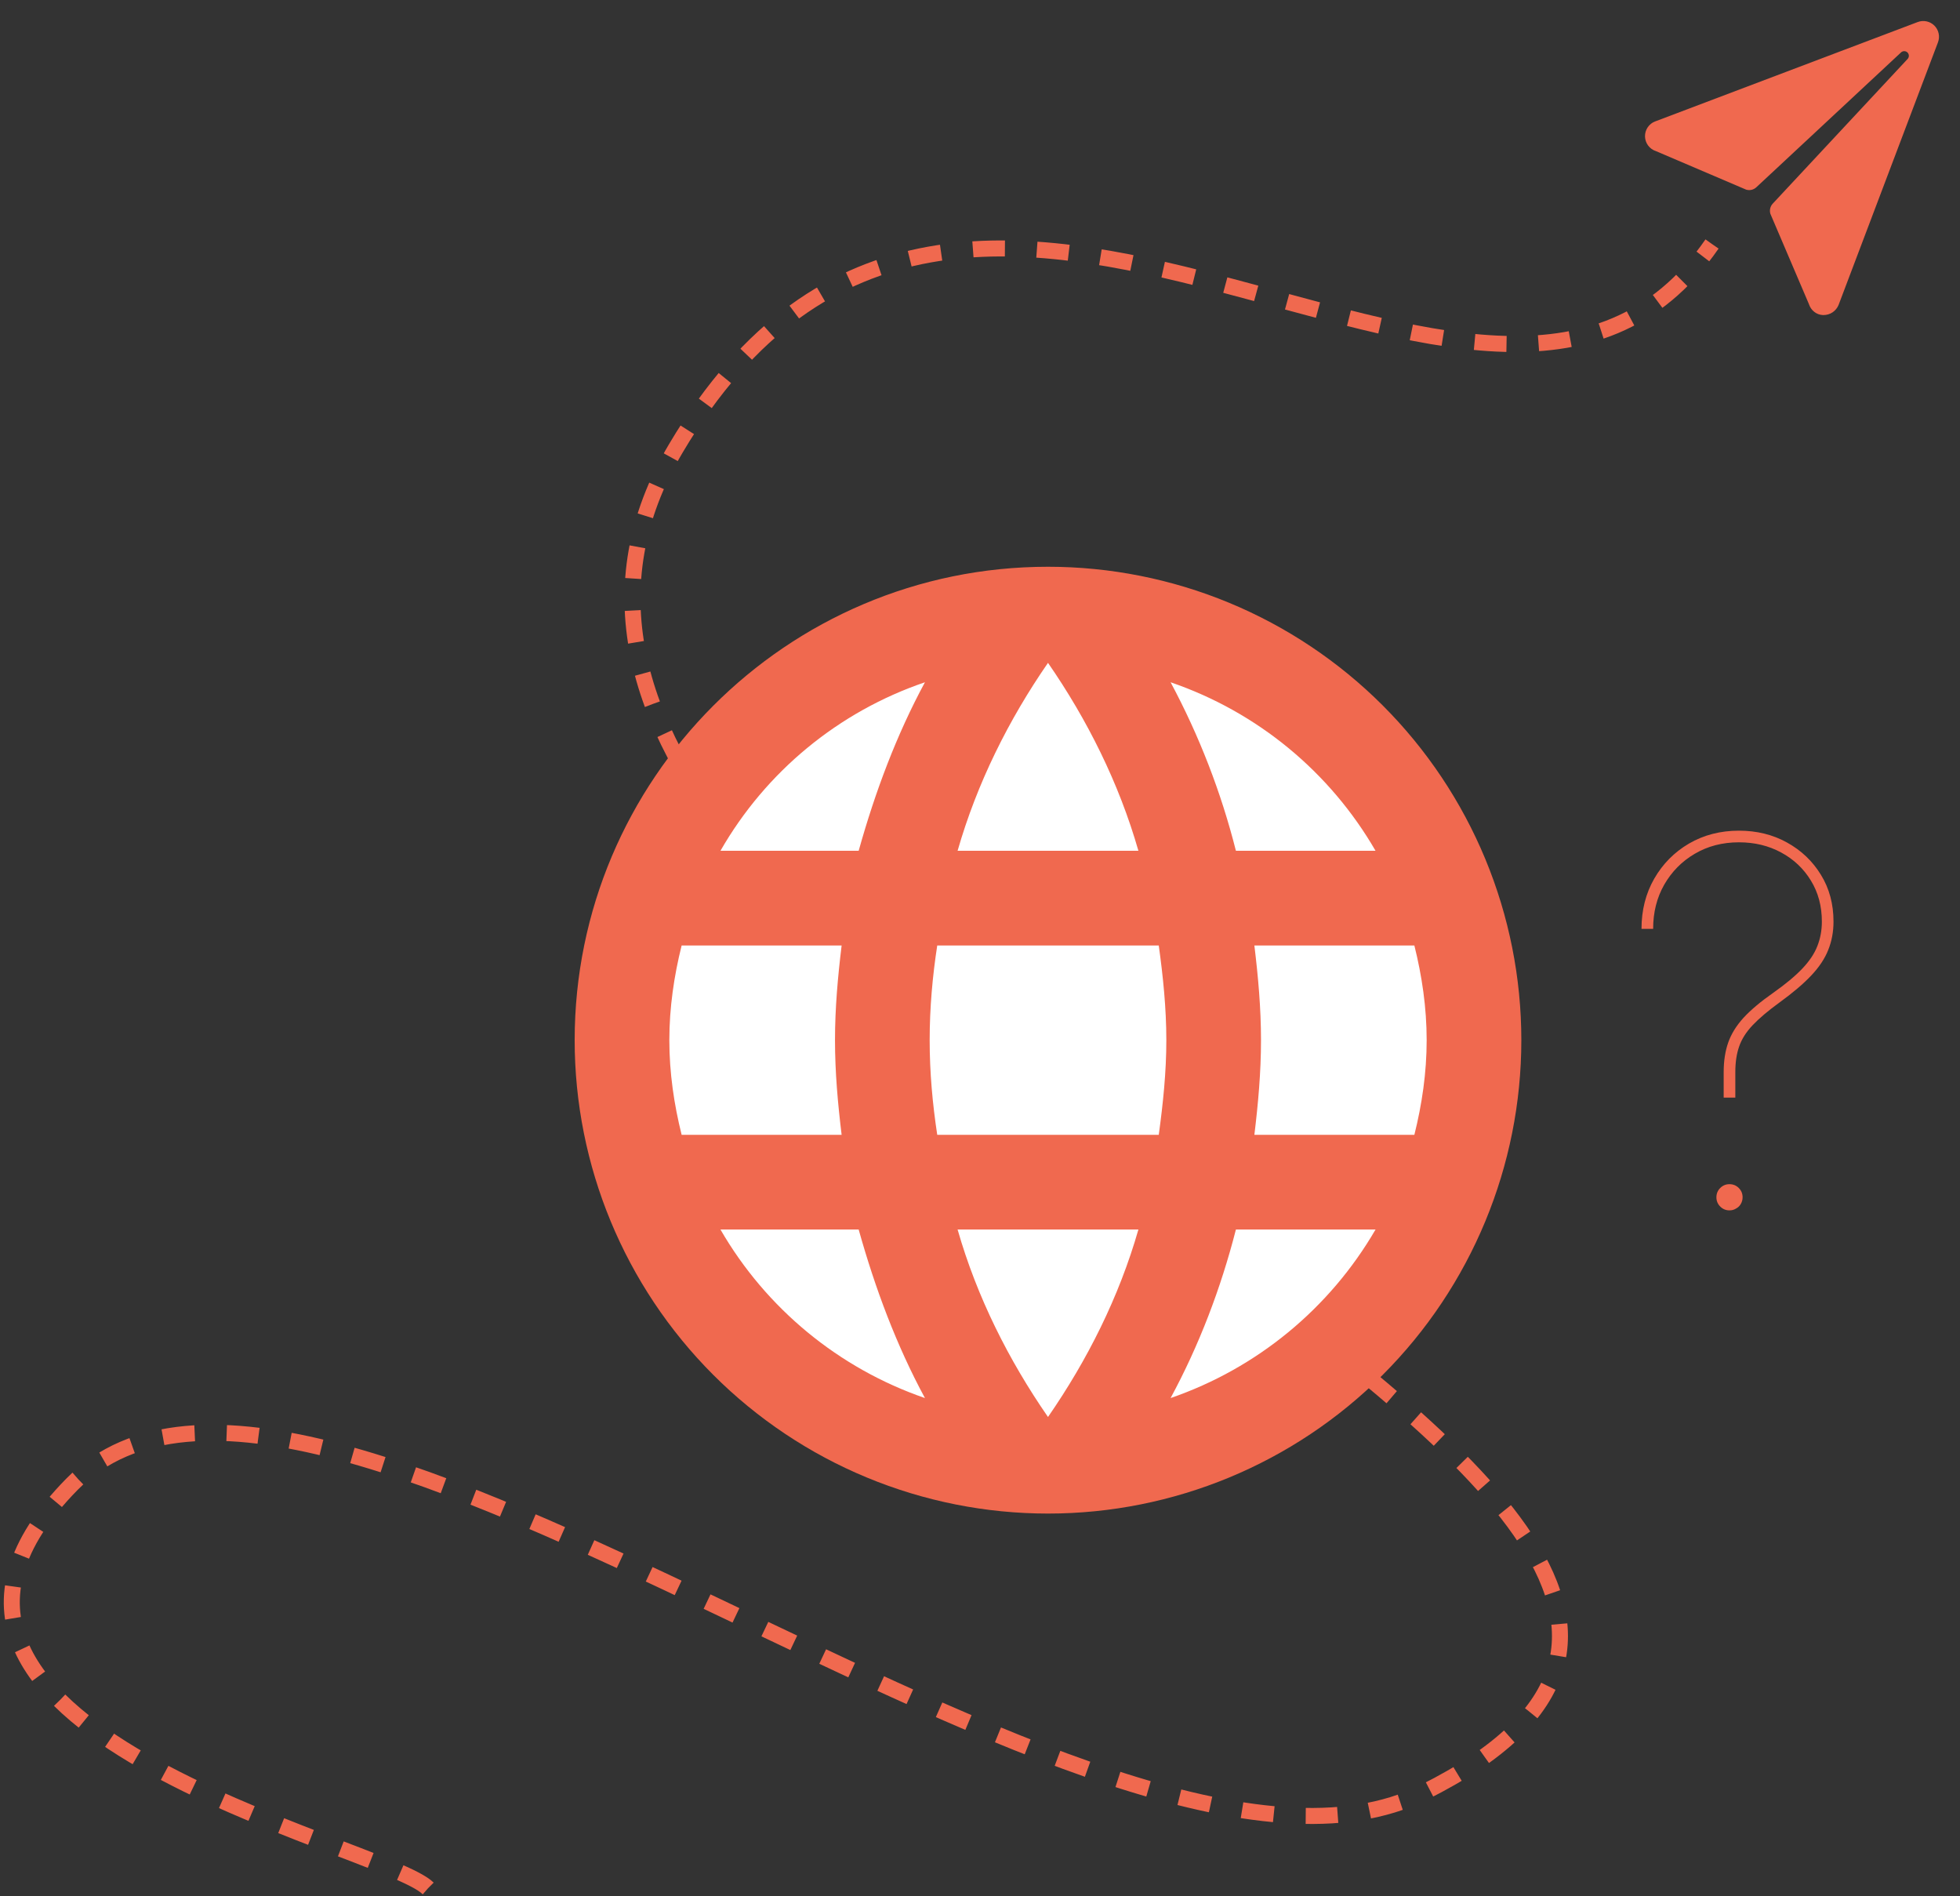 <svg width="245" height="237" viewBox="0 0 245 237" fill="none" xmlns="http://www.w3.org/2000/svg">
<rect x="0" y="0" width="245" height="237" fill="#333333" stroke="none"/>
<path d="M53.5 236C48 230.5 -21 216 9 185.5C39 155 137.985 244.008 178 224C255 185.5 43 126 84.5 56C120.881 -5.365 186 71 214 30.5" stroke="#F0694F" stroke-width="2" stroke-dasharray="4 4"/>
<g clip-path="url(#clip0_382_125)">
<circle cx="130.5" cy="129.5" r="51.5" fill="white"/>
<path d="M156.797 141.833C157.27 137.928 157.625 134.023 157.625 130C157.625 125.977 157.27 122.072 156.797 118.167H176.795C177.742 121.953 178.333 125.918 178.333 130C178.333 134.083 177.742 138.047 176.795 141.833M146.324 174.73C149.874 168.163 152.596 161.063 154.489 153.667H171.943C166.211 163.537 157.117 171.014 146.324 174.73ZM144.845 141.833H117.155C116.563 137.928 116.208 134.023 116.208 130C116.208 125.977 116.563 122.013 117.155 118.167H144.845C145.378 122.013 145.792 125.977 145.792 130C145.792 134.023 145.378 137.928 144.845 141.833ZM131 177.097C126.089 169.997 122.125 162.128 119.699 153.667H142.301C139.875 162.128 135.911 169.997 131 177.097ZM107.333 106.333H90.057C95.73 96.436 104.818 88.947 115.617 85.27C112.067 91.838 109.404 98.938 107.333 106.333ZM90.057 153.667H107.333C109.404 161.063 112.067 168.163 115.617 174.73C104.84 171.013 95.765 163.534 90.057 153.667ZM85.205 141.833C84.258 138.047 83.667 134.083 83.667 130C83.667 125.918 84.258 121.953 85.205 118.167H105.203C104.73 122.072 104.375 125.977 104.375 130C104.375 134.023 104.73 137.928 105.203 141.833M131 82.844C135.911 89.944 139.875 97.873 142.301 106.333H119.699C122.125 97.873 126.089 89.944 131 82.844ZM171.943 106.333H154.489C152.637 99.005 149.895 91.932 146.324 85.27C157.211 88.998 166.263 96.512 171.943 106.333ZM131 70.834C98.281 70.834 71.833 97.459 71.833 130C71.833 145.692 78.067 160.741 89.163 171.837C94.657 177.331 101.179 181.69 108.358 184.663C115.536 187.636 123.23 189.167 131 189.167C146.692 189.167 161.741 182.933 172.837 171.837C183.933 160.741 190.167 145.692 190.167 130C190.167 122.23 188.636 114.536 185.663 107.358C182.689 100.18 178.331 93.657 172.837 88.163C167.343 82.669 160.821 78.311 153.642 75.337C146.464 72.364 138.77 70.834 131 70.834Z" fill="#F0694F"/>
</g>
<path d="M241.801 3.203C241.532 2.935 241.192 2.75 240.821 2.671C240.45 2.591 240.064 2.621 239.709 2.756L206.894 15.176H206.887C206.509 15.321 206.185 15.58 205.959 15.917C205.733 16.253 205.617 16.652 205.626 17.057C205.635 17.462 205.769 17.855 206.009 18.181C206.25 18.508 206.585 18.752 206.969 18.88L207.003 18.891L218.266 23.701C218.486 23.767 218.719 23.775 218.943 23.724C219.166 23.672 219.373 23.562 219.541 23.406L237.617 6.563C237.671 6.509 237.735 6.466 237.805 6.437C237.876 6.408 237.951 6.393 238.027 6.393C238.104 6.393 238.179 6.408 238.249 6.437C238.32 6.466 238.384 6.509 238.438 6.563C238.491 6.616 238.534 6.68 238.563 6.751C238.592 6.821 238.607 6.897 238.607 6.973C238.607 7.049 238.592 7.124 238.563 7.195C238.534 7.265 238.491 7.329 238.438 7.383L221.593 25.451C221.437 25.619 221.327 25.826 221.276 26.049C221.224 26.273 221.232 26.506 221.299 26.726L226.11 37.995C226.115 38.012 226.12 38.026 226.125 38.042C226.388 38.803 227.052 39.339 227.855 39.375H227.938C228.343 39.377 228.74 39.258 229.076 39.032C229.413 38.805 229.673 38.483 229.824 38.107L242.243 5.301C242.38 4.946 242.411 4.559 242.332 4.187C242.254 3.814 242.069 3.473 241.801 3.203Z" fill="#F0694F"/>
<path d="M215.46 137.182V134C215.46 132.606 215.65 131.371 216.028 130.295C216.407 129.22 217.044 128.189 217.938 127.205C218.847 126.22 220.081 125.182 221.642 124.091C223.188 123 224.4 121.992 225.278 121.068C226.172 120.129 226.801 119.189 227.165 118.25C227.544 117.295 227.733 116.273 227.733 115.182C227.733 113.258 227.278 111.553 226.369 110.068C225.46 108.568 224.218 107.394 222.642 106.545C221.081 105.697 219.324 105.273 217.369 105.273C215.309 105.273 213.468 105.75 211.847 106.705C210.241 107.644 208.968 108.932 208.028 110.568C207.104 112.189 206.642 114.03 206.642 116.091H205.188C205.188 113.758 205.718 111.667 206.778 109.818C207.839 107.97 209.286 106.508 211.119 105.432C212.968 104.356 215.051 103.818 217.369 103.818C219.597 103.818 221.597 104.311 223.369 105.295C225.157 106.28 226.574 107.629 227.619 109.341C228.665 111.038 229.188 112.985 229.188 115.182C229.188 116.455 228.968 117.636 228.528 118.727C228.104 119.803 227.4 120.864 226.415 121.909C225.43 122.955 224.112 124.076 222.46 125.273C221.021 126.318 219.892 127.273 219.074 128.136C218.271 128.985 217.71 129.871 217.392 130.795C217.074 131.705 216.915 132.773 216.915 134V137.182H215.46ZM216.188 151.273C215.733 151.273 215.347 151.114 215.028 150.795C214.71 150.477 214.551 150.091 214.551 149.636C214.551 149.182 214.71 148.795 215.028 148.477C215.347 148.159 215.733 148 216.188 148C216.642 148 217.028 148.159 217.347 148.477C217.665 148.795 217.824 149.182 217.824 149.636C217.824 149.939 217.748 150.22 217.597 150.477C217.46 150.72 217.263 150.909 217.006 151.045C216.763 151.197 216.491 151.273 216.188 151.273Z" fill="#F0694F"/>
<defs>
<clipPath id="clip0_382_125">
<rect width="142" height="142" fill="white" transform="translate(60 59)"/>
</clipPath>
</defs>
</svg>
